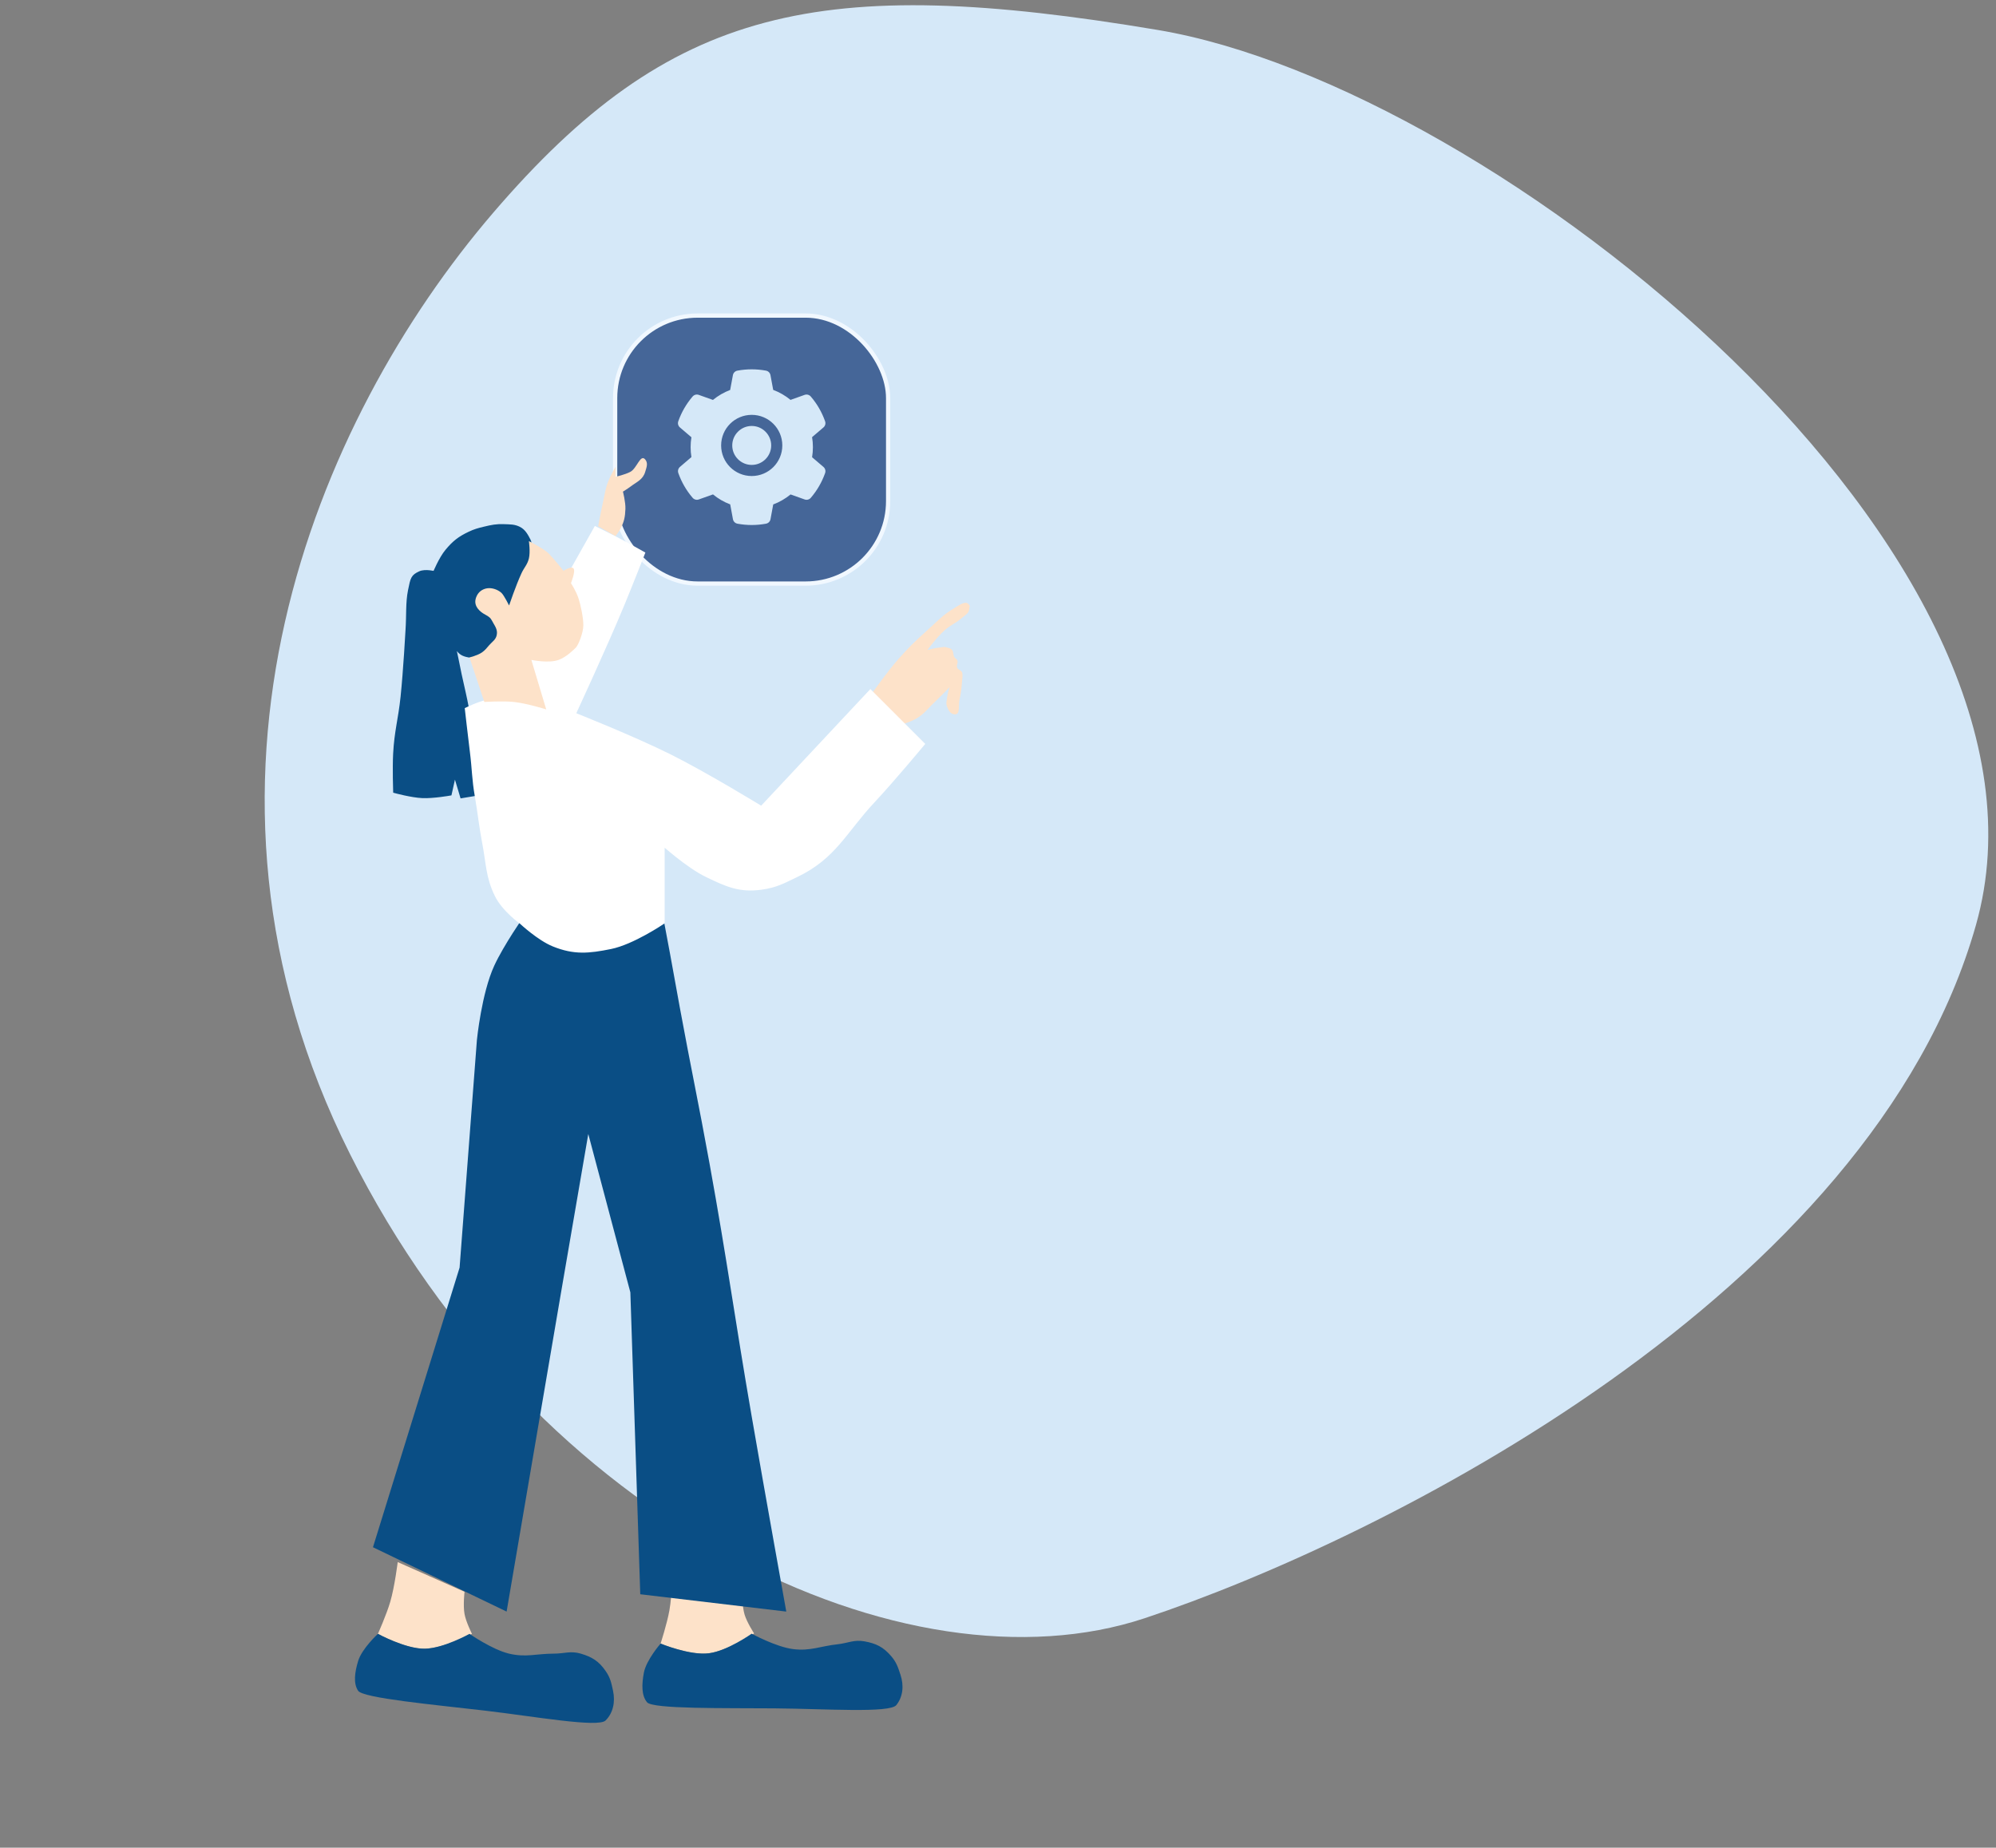 <svg width="472" height="437" viewBox="0 0 472 437" fill="none" xmlns="http://www.w3.org/2000/svg">
<rect x="0" y="0" width="472" height="437" fill="#808080" stroke="none"/>
<path d="M467.263 218.767C491.974 131.418 353.654 20.463 273.751 7.081C193.848 -6.301 158.581 1.372 116.578 50.377C74.575 99.383 38.679 185.049 82.77 272.956C126.862 360.862 214.547 401.368 270.706 382.721C326.865 364.075 442.551 306.116 467.263 218.767Z" fill="#D5E8F8"/>
<rect x="145.467" y="74.639" width="64.549" height="63.379" rx="19.5" fill="#456698" stroke="#F1F8FF"/>
<path d="M177.762 100.747C176.532 100.747 175.379 101.224 174.507 102.097C173.639 102.969 173.157 104.121 173.157 105.352C173.157 106.582 173.639 107.735 174.507 108.607C175.379 109.475 176.532 109.957 177.762 109.957C178.992 109.957 180.145 109.475 181.017 108.607C181.885 107.735 182.367 106.582 182.367 105.352C182.367 104.121 181.885 102.969 181.017 102.097C180.591 101.667 180.084 101.327 179.525 101.095C178.966 100.864 178.367 100.745 177.762 100.747V100.747ZM194.729 110.438L192.037 108.138C192.165 107.356 192.231 106.558 192.231 105.763C192.231 104.969 192.165 104.167 192.037 103.389L194.729 101.089C194.932 100.915 195.077 100.683 195.146 100.424C195.214 100.165 195.202 99.892 195.111 99.64L195.074 99.533C194.334 97.462 193.224 95.542 191.799 93.867L191.725 93.78C191.551 93.577 191.321 93.43 191.063 93.361C190.805 93.291 190.532 93.301 190.28 93.389L186.939 94.579C185.704 93.566 184.33 92.768 182.84 92.212L182.194 88.719C182.145 88.455 182.018 88.213 181.828 88.024C181.638 87.835 181.396 87.709 181.132 87.661L181.021 87.641C178.881 87.254 176.626 87.254 174.486 87.641L174.375 87.661C174.112 87.709 173.869 87.835 173.68 88.024C173.49 88.213 173.362 88.455 173.314 88.719L172.663 92.229C171.188 92.789 169.813 93.585 168.593 94.587L165.227 93.389C164.975 93.3 164.702 93.29 164.444 93.36C164.186 93.43 163.956 93.576 163.783 93.78L163.709 93.867C162.286 95.544 161.177 97.463 160.433 99.533L160.396 99.64C160.211 100.155 160.363 100.731 160.779 101.089L163.503 103.414C163.376 104.187 163.314 104.977 163.314 105.759C163.314 106.549 163.376 107.339 163.503 108.105L160.787 110.43C160.584 110.604 160.438 110.836 160.37 111.095C160.302 111.353 160.314 111.627 160.404 111.878L160.441 111.985C161.186 114.055 162.285 115.969 163.717 117.652L163.791 117.738C163.964 117.942 164.195 118.088 164.453 118.158C164.711 118.228 164.983 118.218 165.236 118.129L168.602 116.932C169.828 117.94 171.194 118.738 172.672 119.29L173.322 122.8C173.37 123.063 173.498 123.305 173.688 123.494C173.877 123.683 174.12 123.81 174.383 123.858L174.495 123.878C176.655 124.267 178.868 124.267 181.029 123.878L181.14 123.858C181.404 123.81 181.646 123.683 181.836 123.494C182.026 123.305 182.153 123.063 182.202 122.8L182.848 119.306C184.338 118.747 185.712 117.952 186.947 116.94L190.288 118.129C190.54 118.218 190.813 118.229 191.071 118.159C191.329 118.089 191.56 117.942 191.733 117.738L191.807 117.652C193.239 115.961 194.338 114.055 195.082 111.985L195.119 111.878C195.296 111.368 195.144 110.796 194.729 110.438ZM177.762 112.586C173.766 112.586 170.528 109.348 170.528 105.352C170.528 101.356 173.766 98.118 177.762 98.118C181.758 98.118 184.996 101.356 184.996 105.352C184.996 109.348 181.758 112.586 177.762 112.586Z" fill="#D5E8F8"/>
<path d="M142.626 118.619C142.109 120.891 141.455 124.471 141.455 124.471L145.552 126.812C145.552 126.812 146.339 125.786 146.722 125.056C147.6 123.388 147.824 122.258 147.893 120.374C147.952 118.759 147.308 116.277 147.308 116.277C147.308 116.277 148.406 115.604 149.063 115.107C150.611 113.938 152.028 113.456 152.575 111.595C152.897 110.499 153.307 109.547 152.575 108.669C151.432 107.298 150.64 110.758 149.063 111.595C147.787 112.274 145.552 112.766 145.552 112.766V110.425C145.552 110.425 144.344 112.505 143.796 113.936C143.122 115.697 143.044 116.781 142.626 118.619Z" fill="#FDE2C9"/>
<path d="M212.272 156.075C209.801 158.895 206.419 163.684 206.419 163.684L213.442 171.292C213.442 171.292 215.285 170.705 216.368 170.121C218.508 168.97 219.282 167.691 221.05 166.025C222.462 164.694 224.562 162.513 224.562 162.513C224.562 162.513 224.09 163.919 223.977 164.854C223.867 165.762 223.637 166.346 223.977 167.195C224.337 168.096 224.766 168.877 225.733 168.951C227.174 169.062 226.566 166.845 226.903 165.439C227.332 163.647 227.488 161.343 227.488 161.343C227.511 160.657 227.758 159.632 227.488 159.002C227.234 158.407 226.488 158.455 226.318 157.831C226.128 157.134 226.69 156.695 226.318 156.075C226.055 155.637 226.039 155.899 225.733 155.49C225.321 154.941 225.559 154.283 225.147 153.734C224.841 153.325 224.465 153.299 223.977 153.149C223.103 152.88 223.132 153.07 222.221 153.149C221.06 153.25 219.295 153.734 219.295 153.734C219.295 153.734 221.571 150.661 223.391 149.052C224.865 147.75 226.01 147.422 227.488 146.126C228.46 145.273 229.168 145.075 229.244 143.785C229.287 143.063 229.551 143.813 229.244 143.2C228.558 141.828 227.052 143.003 225.733 143.785C222.938 145.44 221.713 146.883 219.295 149.052C216.407 151.642 214.828 153.158 212.272 156.075Z" fill="#FDE2C9"/>
<path d="M122.727 125.056C123.898 125.642 124.477 126.833 125.068 127.983C125.482 128.788 124.483 133.25 124.483 133.25C124.483 133.25 122.957 136.057 122.142 137.932C121.364 139.723 120.386 142.614 120.386 142.614L119.216 140.858C119.216 140.858 117.988 139.36 116.875 139.103C115.739 138.84 114.868 138.972 113.948 139.688C113.298 140.194 112.987 140.858 112.778 141.444C112.569 142.029 112.986 143.944 113.363 144.37C113.74 144.796 114.762 145.183 115.704 146.126C116.647 147.068 117.46 148.467 117.46 149.052C117.46 149.637 117.353 150.722 116.875 151.393C116.025 152.585 115.15 153.484 113.948 154.319C112.761 155.144 111.847 155.223 110.437 154.905C109.322 154.653 108.657 154.144 108.096 153.149C107.39 151.896 106.266 148.633 105.374 145.869C105.917 147.673 106.508 149.722 106.925 151.393C107.718 154.568 107.995 156.387 108.681 159.587C109.367 162.786 109.841 164.563 110.437 167.78C111.32 172.548 111.701 175.247 112.193 180.071C112.495 183.035 112.778 187.679 112.778 187.679L109.266 188.264L107.511 182.412L106.34 187.679C106.34 187.679 102.424 188.375 99.902 188.264C97.349 188.153 93.464 187.094 93.464 187.094C93.464 187.094 93.29 181.739 93.464 178.315C93.734 173.02 94.67 170.127 95.22 164.854C95.862 158.699 96.391 149.052 96.391 149.052C96.635 145.396 96.391 142.614 96.976 139.688C97.561 136.762 97.65 136.377 99.317 135.591C100.557 135.006 102.828 135.591 102.828 135.591C102.828 135.591 104.242 132.126 105.755 130.324C107.43 128.327 108.667 127.342 111.022 126.227C112.328 125.608 113.128 125.393 114.534 125.056C116.326 124.627 117.375 124.396 119.216 124.471C120.605 124.528 121.557 124.471 122.727 125.056Z" fill="#0A4E85"/>
<path d="M125.068 127.983C124.477 126.833 123.898 125.642 122.727 125.056C121.557 124.471 120.605 124.528 119.216 124.471C117.375 124.396 116.326 124.627 114.534 125.056C113.128 125.393 112.328 125.608 111.022 126.227C108.667 127.342 107.43 128.327 105.755 130.324C104.242 132.126 102.828 135.591 102.828 135.591C102.828 135.591 100.557 135.006 99.317 135.591C97.65 136.377 97.561 136.762 96.976 139.688C96.391 142.614 96.635 145.396 96.391 149.052C96.391 149.052 95.862 158.699 95.22 164.854C94.67 170.127 93.734 173.02 93.464 178.315C93.29 181.739 93.464 187.094 93.464 187.094C93.464 187.094 97.349 188.153 99.902 188.264C102.424 188.375 106.34 187.679 106.34 187.679L107.511 182.412L109.266 188.264L112.778 187.679C112.778 187.679 112.495 183.035 112.193 180.071C111.701 175.247 111.32 172.548 110.437 167.78C109.841 164.563 109.367 162.786 108.681 159.587C107.995 156.387 107.718 154.568 106.925 151.393C105.944 147.464 103.999 141.444 103.999 141.444C103.999 141.444 106.776 150.808 108.096 153.149C108.657 154.144 109.322 154.653 110.437 154.905C111.847 155.223 112.761 155.144 113.948 154.319C115.15 153.484 116.025 152.585 116.875 151.393C117.353 150.722 117.46 149.637 117.46 149.052C117.46 148.467 116.647 147.068 115.704 146.126C114.762 145.183 113.74 144.796 113.363 144.37C112.986 143.944 112.569 142.029 112.778 141.444C112.987 140.858 113.298 140.194 113.948 139.688C114.868 138.972 115.739 138.84 116.875 139.103C117.988 139.36 119.216 140.858 119.216 140.858L120.386 142.614C120.386 142.614 121.364 139.723 122.142 137.932C122.957 136.057 124.483 133.25 124.483 133.25C124.483 133.25 125.482 128.788 125.068 127.983Z" stroke="#0A4E85"/>
<path d="M109.851 381.741C109.475 379.719 109.851 376.474 109.851 376.474L94.049 369.451C94.049 369.451 93.334 375.243 92.293 378.815C91.403 381.872 89.367 386.423 89.367 386.423C89.367 386.423 95.567 389.804 99.902 389.935C104.672 390.08 111.607 386.423 111.607 386.423C111.607 386.423 110.209 383.661 109.851 381.741Z" fill="#FDE2C9"/>
<path d="M84.685 392.861C85.586 389.886 89.367 386.423 89.367 386.423C89.367 386.423 95.934 390.007 100.487 389.935C104.823 389.866 111.022 386.423 111.022 386.423C111.022 386.423 116.407 390.163 120.386 391.106C124.389 392.054 126.807 391.106 130.921 391.106C133.435 391.106 134.949 390.389 137.358 391.106C140.033 391.901 141.625 392.907 143.211 395.202C144.308 396.789 144.554 397.946 144.952 399.814L144.967 399.884C145.538 402.567 144.967 405.152 143.211 406.908C141.455 408.663 126.373 405.951 114.533 404.567C102.814 403.196 85.856 401.64 84.685 399.884C83.514 398.129 83.89 395.486 84.685 392.861Z" fill="#0A4E85"/>
<path d="M176.072 381.859C175.479 379.889 175.503 376.623 175.503 376.623L159.035 371.348C159.035 371.348 158.949 377.183 158.301 380.847C157.746 383.981 156.213 388.727 156.213 388.727C156.213 388.727 162.742 391.417 167.066 391.08C171.824 390.708 178.323 386.324 178.323 386.324C178.323 386.324 176.634 383.729 176.072 381.859Z" fill="#FDE2C9"/>
<path d="M152.254 395.632C152.828 392.577 156.213 388.726 156.213 388.726C156.213 388.726 163.128 391.58 167.647 391.016C171.951 390.479 177.741 386.387 177.741 386.387C177.741 386.387 183.499 389.523 187.556 390.03C191.639 390.541 193.939 389.337 198.029 388.893C200.529 388.621 201.956 387.745 204.43 388.197C207.174 388.699 208.866 389.527 210.69 391.638C211.952 393.097 212.322 394.22 212.919 396.035L212.942 396.103C213.8 398.708 213.511 401.339 211.955 403.275C210.399 405.21 195.112 404.142 183.192 404.045C171.393 403.949 154.366 404.233 153.013 402.614C151.659 400.995 151.747 398.328 152.254 395.632Z" fill="#0A4E85"/>
<path d="M129.75 220.795C127.261 219.534 123.897 216.698 123.897 216.698C123.897 216.698 119.131 223.504 116.874 228.403C113.871 234.921 112.777 245.961 112.777 245.961L108.68 299.805L88.196 365.939L119.8 381.156L132.676 305.657L139.114 268.201L149.063 305.657L151.404 377.059L185.935 381.156C185.935 381.156 180.86 352.991 177.741 334.92C173.721 311.63 172.009 298.479 167.792 275.224C165.176 260.801 163.422 252.768 160.769 238.353C159.843 233.326 158.428 225.477 158.428 225.477L156.672 216.113C156.672 216.113 150.518 219.978 146.137 221.38C142.593 222.514 140.475 223.51 136.773 223.136C133.896 222.845 132.329 222.101 129.75 220.795Z" fill="#0A4E85"/>
<path d="M140.87 125.056L135.603 134.421L135.017 137.932C135.017 137.932 136.784 141.023 137.358 143.199L137.373 143.253C137.892 145.222 138.212 146.433 137.944 148.467C137.689 150.403 137.272 151.787 136.188 153.149C135.277 154.294 134.548 154.792 133.262 155.49C131.991 156.179 131.188 156.512 129.75 156.66C128.143 156.827 125.653 156.075 125.653 156.075L129.165 167.78C129.165 167.78 124.59 166.336 121.556 166.025C119.056 165.767 117.582 165.52 115.119 166.025C113.206 166.417 110.437 167.78 110.437 167.78C110.437 167.78 111.146 174.038 111.607 177.73C112.145 182.045 112.069 184.186 112.778 188.264C113.461 192.197 113.776 195.465 114.533 199.384C115.453 204.145 115.335 207.317 117.46 211.675C119.165 215.174 123.312 218.113 123.312 218.113C123.312 218.113 127.446 221.973 130.921 223.38C135.793 225.353 139.224 225.007 144.382 223.965C149.593 222.913 156.672 218.113 156.672 218.113V209.334V199.384C156.672 199.384 162.633 204.793 167.207 206.993C171.904 209.252 174.921 210.639 180.082 209.919C183.53 209.438 185.21 208.458 188.276 206.993C197.322 202.671 199.688 196.64 206.419 189.435C211.175 184.344 218.124 175.974 218.124 175.974L205.834 163.684L180.082 191.191C180.082 191.191 167.125 183.249 158.428 178.9C149.731 174.552 135.603 168.951 135.603 168.951C135.603 168.951 143.008 153.016 147.308 142.614C149.189 138.064 151.99 130.909 151.99 130.909C151.99 130.909 148.094 128.716 145.552 127.397C143.737 126.456 140.87 125.056 140.87 125.056Z" fill="white" stroke="white"/>
<path d="M129.75 130.909C128.579 129.738 125.068 127.983 125.068 127.983C125.068 127.983 125.443 130.524 125.068 132.079C124.708 133.57 123.954 134.199 123.312 135.591C121.978 138.482 120.386 143.199 120.386 143.199C120.386 143.199 119.215 140.858 118.63 140.273C118.045 139.688 116.874 139.103 115.704 139.103C114.533 139.103 113.363 139.688 112.777 140.858C112.192 142.029 112.192 143.199 113.363 144.37C114.533 145.54 115.704 145.54 116.289 146.711C116.874 147.882 117.778 148.813 117.459 150.223C117.208 151.337 116.457 151.705 115.704 152.564C115.064 153.292 114.744 153.766 113.948 154.319C112.937 155.022 111.021 155.49 111.021 155.49L114.533 166.025C114.533 166.025 118.829 165.731 121.556 166.025C124.588 166.351 129.165 167.78 129.165 167.78L125.653 156.075C125.653 156.075 129.729 156.936 132.091 156.075C133.932 155.405 135.591 153.745 136.182 153.155L136.188 153.149C136.773 152.564 137.943 149.637 137.943 147.882C137.943 146.126 137.358 143.199 136.773 141.444C136.188 139.688 135.017 137.932 135.017 137.932C135.017 137.932 136.188 135.006 135.602 134.421C135.017 133.835 133.261 135.006 133.261 135.006C133.261 135.006 130.92 132.079 129.75 130.909Z" fill="#FDE2C9"/>
</svg>

